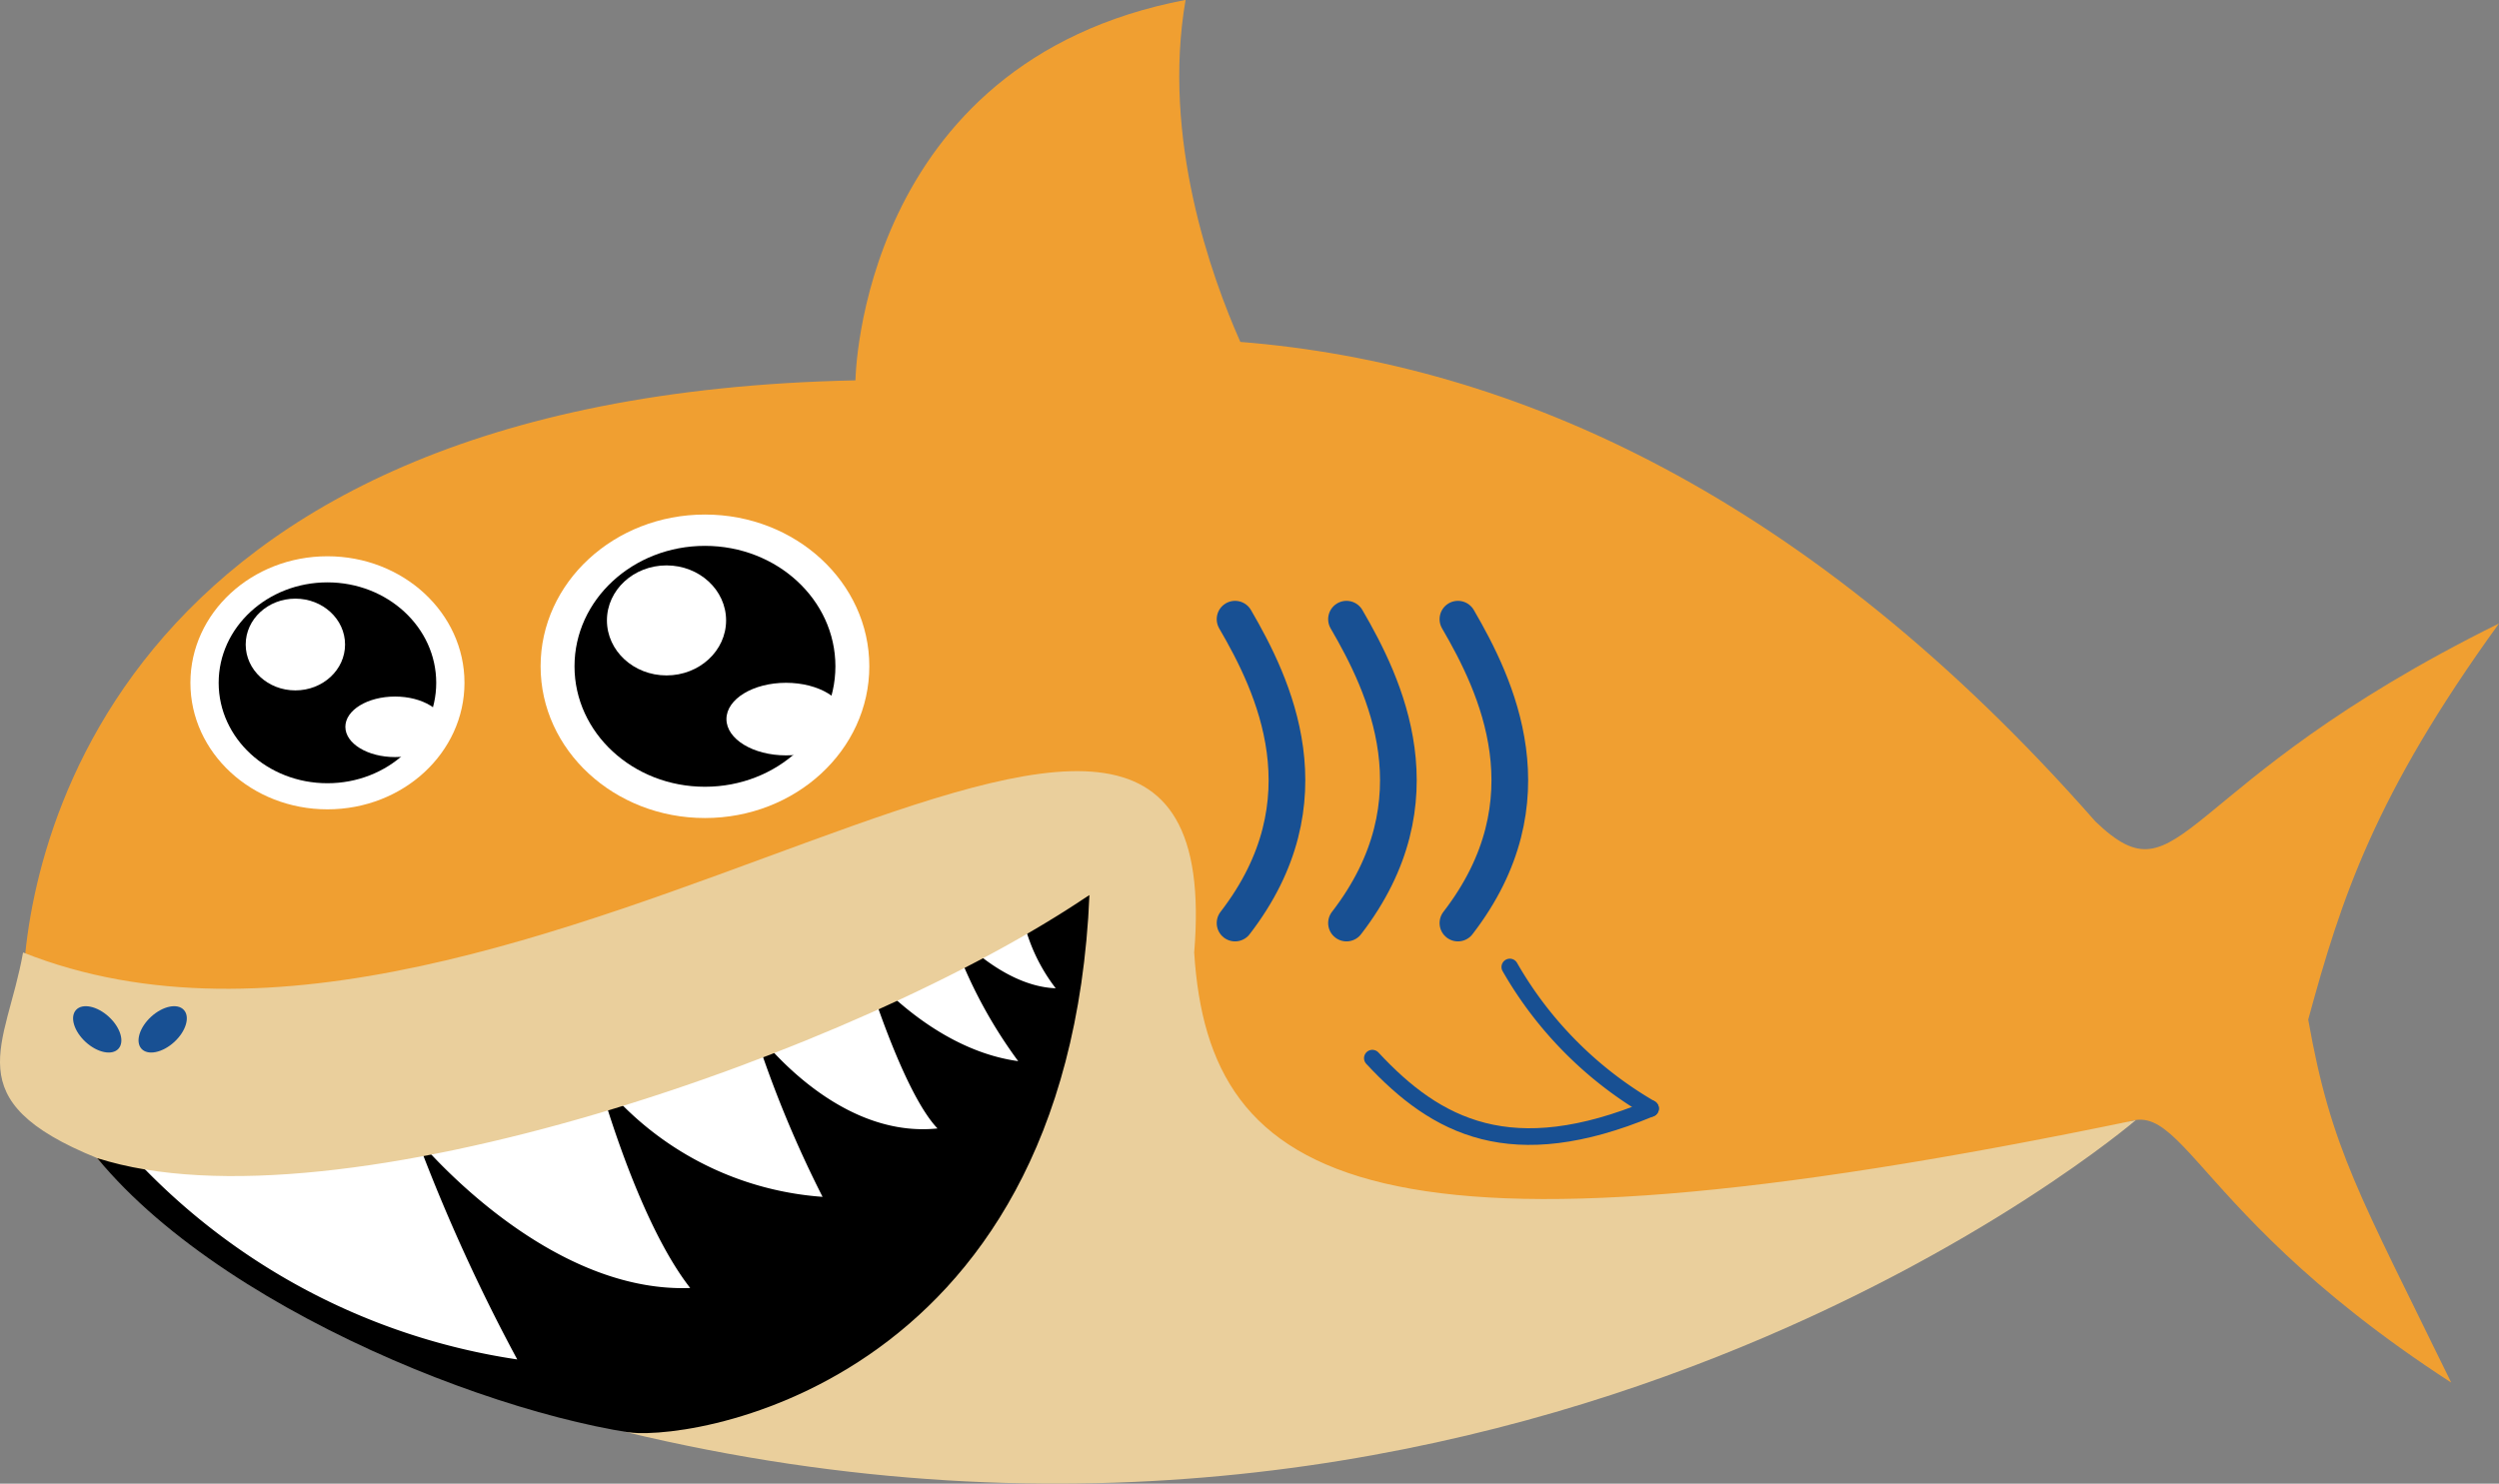 <svg id="Shark_Logo" xmlns="http://www.w3.org/2000/svg" width="114.082" height="67.75" viewBox="0 0 114.082 67.75">
  <rect x="0" y="0" width="114.082" height="67.75" fill="#808080" stroke="none"/>
  <path id="Path_24" data-name="Path 24" d="M1463.412,1515.9c1.507-5.527,3.015-10.216,8.709-18.087-14.906,7.368-14.4,12.9-18.423,9.043-13.049-14.847-26.507-20.907-39.036-21.9-1.319-2.971-3.595-9.292-2.5-15.617-14.9,2.847-15.071,17.372-15.071,17.372h.006c-34.786.715-38.009,22.6-38.008,28.074,0,16.631,54.246,35.835,94.607,6.865,4.02-3.852,3.015,2.251,16.245,10.827C1465.757,1523.905,1464.46,1521.822,1463.412,1515.9Z" transform="translate(-1358.039 -1469.343)" fill="#f09f31"/>
  <path id="Path_25" data-name="Path 25" d="M1362.477,1522.225s16.939,3.836,45.3-12.018c0,12.84-3.817,20.767-18.228,24.8C1383.2,1535,1368.677,1529.746,1362.477,1522.225Z" transform="translate(-1358.039 -1469.343)"/>
  <path id="Path_26" data-name="Path 26" d="M1364.024,1522.069a29.9,29.9,0,0,0,17.628,9.351,81.847,81.847,0,0,1-4.592-10.108s5.786,7.1,12.487,6.845c-2.459-3.147-4.2-9.6-4.2-9.6a14.321,14.321,0,0,0,10.243,5.438,51.351,51.351,0,0,1-3.153-7.691s3.6,5.068,8.4,4.568c-1.624-1.7-3.325-7.35-3.325-7.35s2.938,3.719,7.009,4.277a21.634,21.634,0,0,1-3.174-6.174s2.266,2.747,4.886,2.846a8.112,8.112,0,0,1-1.658-4.264S1374.525,1522.728,1364.024,1522.069Z" transform="translate(-1358.039 -1469.343)" fill="#fff"/>
  <path id="Path_27" data-name="Path 27" d="M1359.091,1512.836c22.561,8.982,55.33-22.5,53.464,0,.67,10.657,8.137,14.9,42.986,7.655h0s-28.025,24.1-69.021,14.224c2.465.56,20.27-1.732,21.255-24.508-10.516,7.145-34.409,15.519-45.3,12.018C1355.949,1519.585,1358.335,1517.129,1359.091,1512.836Z" transform="translate(-1358.039 -1469.343)" fill="#eacf9c"/>
  <g id="Group_6" data-name="Group 6" transform="translate(-1358.039 -1469.343)">
    <ellipse id="Ellipse_32" data-name="Ellipse 32" cx="6.256" cy="5.778" rx="6.256" ry="5.778" transform="translate(1366.731 1494.744)" fill="#fff"/>
    <ellipse id="Ellipse_33" data-name="Ellipse 33" cx="4.966" cy="4.586" rx="4.966" ry="4.586" transform="translate(1368.021 1495.936)"/>
    <ellipse id="Ellipse_34" data-name="Ellipse 34" cx="2.268" cy="2.095" rx="2.268" ry="2.095" transform="translate(1369.255 1496.679)" fill="#fff"/>
    <ellipse id="Ellipse_35" data-name="Ellipse 35" cx="2.268" cy="1.382" rx="2.268" ry="1.382" transform="translate(1373.805 1501.15)" fill="#fff"/>
  </g>
  <g id="Group_7" data-name="Group 7" transform="translate(-1358.039 -1469.343)">
    <ellipse id="Ellipse_36" data-name="Ellipse 36" cx="7.503" cy="6.929" rx="7.503" ry="6.929" transform="translate(1382.718 1492.839)" fill="#fff"/>
    <ellipse id="Ellipse_37" data-name="Ellipse 37" cx="5.955" cy="5.5" rx="5.955" ry="5.5" transform="translate(1384.266 1494.269)"/>
    <ellipse id="Ellipse_38" data-name="Ellipse 38" cx="2.72" cy="2.512" rx="2.72" ry="2.512" transform="translate(1385.746 1495.161)" fill="#fff"/>
    <ellipse id="Ellipse_39" data-name="Ellipse 39" cx="2.72" cy="1.657" rx="2.72" ry="1.657" transform="translate(1391.202 1500.522)" fill="#fff"/>
  </g>
  <ellipse id="Ellipse_40" data-name="Ellipse 40" cx="0.782" cy="1.312" rx="0.782" ry="1.312" transform="translate(2.943 46.694) rotate(-47.473)" fill="#185093"/>
  <ellipse id="Ellipse_41" data-name="Ellipse 41" cx="1.312" cy="0.782" rx="1.312" ry="0.782" transform="translate(5.931 47.315) rotate(-42.527)" fill="#185093"/>
  <path id="Path_28" data-name="Path 28" d="M1414.421,1497.617c1.757,3.018,4.312,8.287,0,13.876" transform="translate(-1358.039 -1469.343)" fill="none" stroke="#185093" stroke-linecap="round" stroke-miterlimit="10" stroke-width="1.675"/>
  <path id="Path_29" data-name="Path 29" d="M1419.508,1497.617c1.756,3.018,4.311,8.287,0,13.876" transform="translate(-1358.039 -1469.343)" fill="none" stroke="#185093" stroke-linecap="round" stroke-miterlimit="10" stroke-width="1.675"/>
  <path id="Path_30" data-name="Path 30" d="M1424.595,1497.617c1.756,3.018,4.311,8.287,0,13.876" transform="translate(-1358.039 -1469.343)" fill="none" stroke="#185093" stroke-linecap="round" stroke-miterlimit="10" stroke-width="1.675"/>
  <path id="Path_31" data-name="Path 31" d="M1433.388,1519.962c-6.348,2.643-9.764.862-12.7-2.3" transform="translate(-1358.039 -1469.343)" fill="none" stroke="#185093" stroke-linecap="round" stroke-miterlimit="10" stroke-width="0.76"/>
  <path id="Path_32" data-name="Path 32" d="M1426.964,1513.5" transform="translate(-1358.039 -1469.343)" fill="none" stroke="#185093" stroke-linecap="round" stroke-miterlimit="10" stroke-width="0.76"/>
  <path id="Path_33" data-name="Path 33" d="M1420.692,1517.665" transform="translate(-1358.039 -1469.343)" fill="none" stroke="#185093" stroke-linecap="round" stroke-miterlimit="10" stroke-width="0.76"/>
  <path id="Path_34" data-name="Path 34" d="M1426.964,1513.5a17.541,17.541,0,0,0,6.424,6.462" transform="translate(-1358.039 -1469.343)" fill="none" stroke="#185093" stroke-linecap="round" stroke-miterlimit="10" stroke-width="0.76"/>
</svg>
